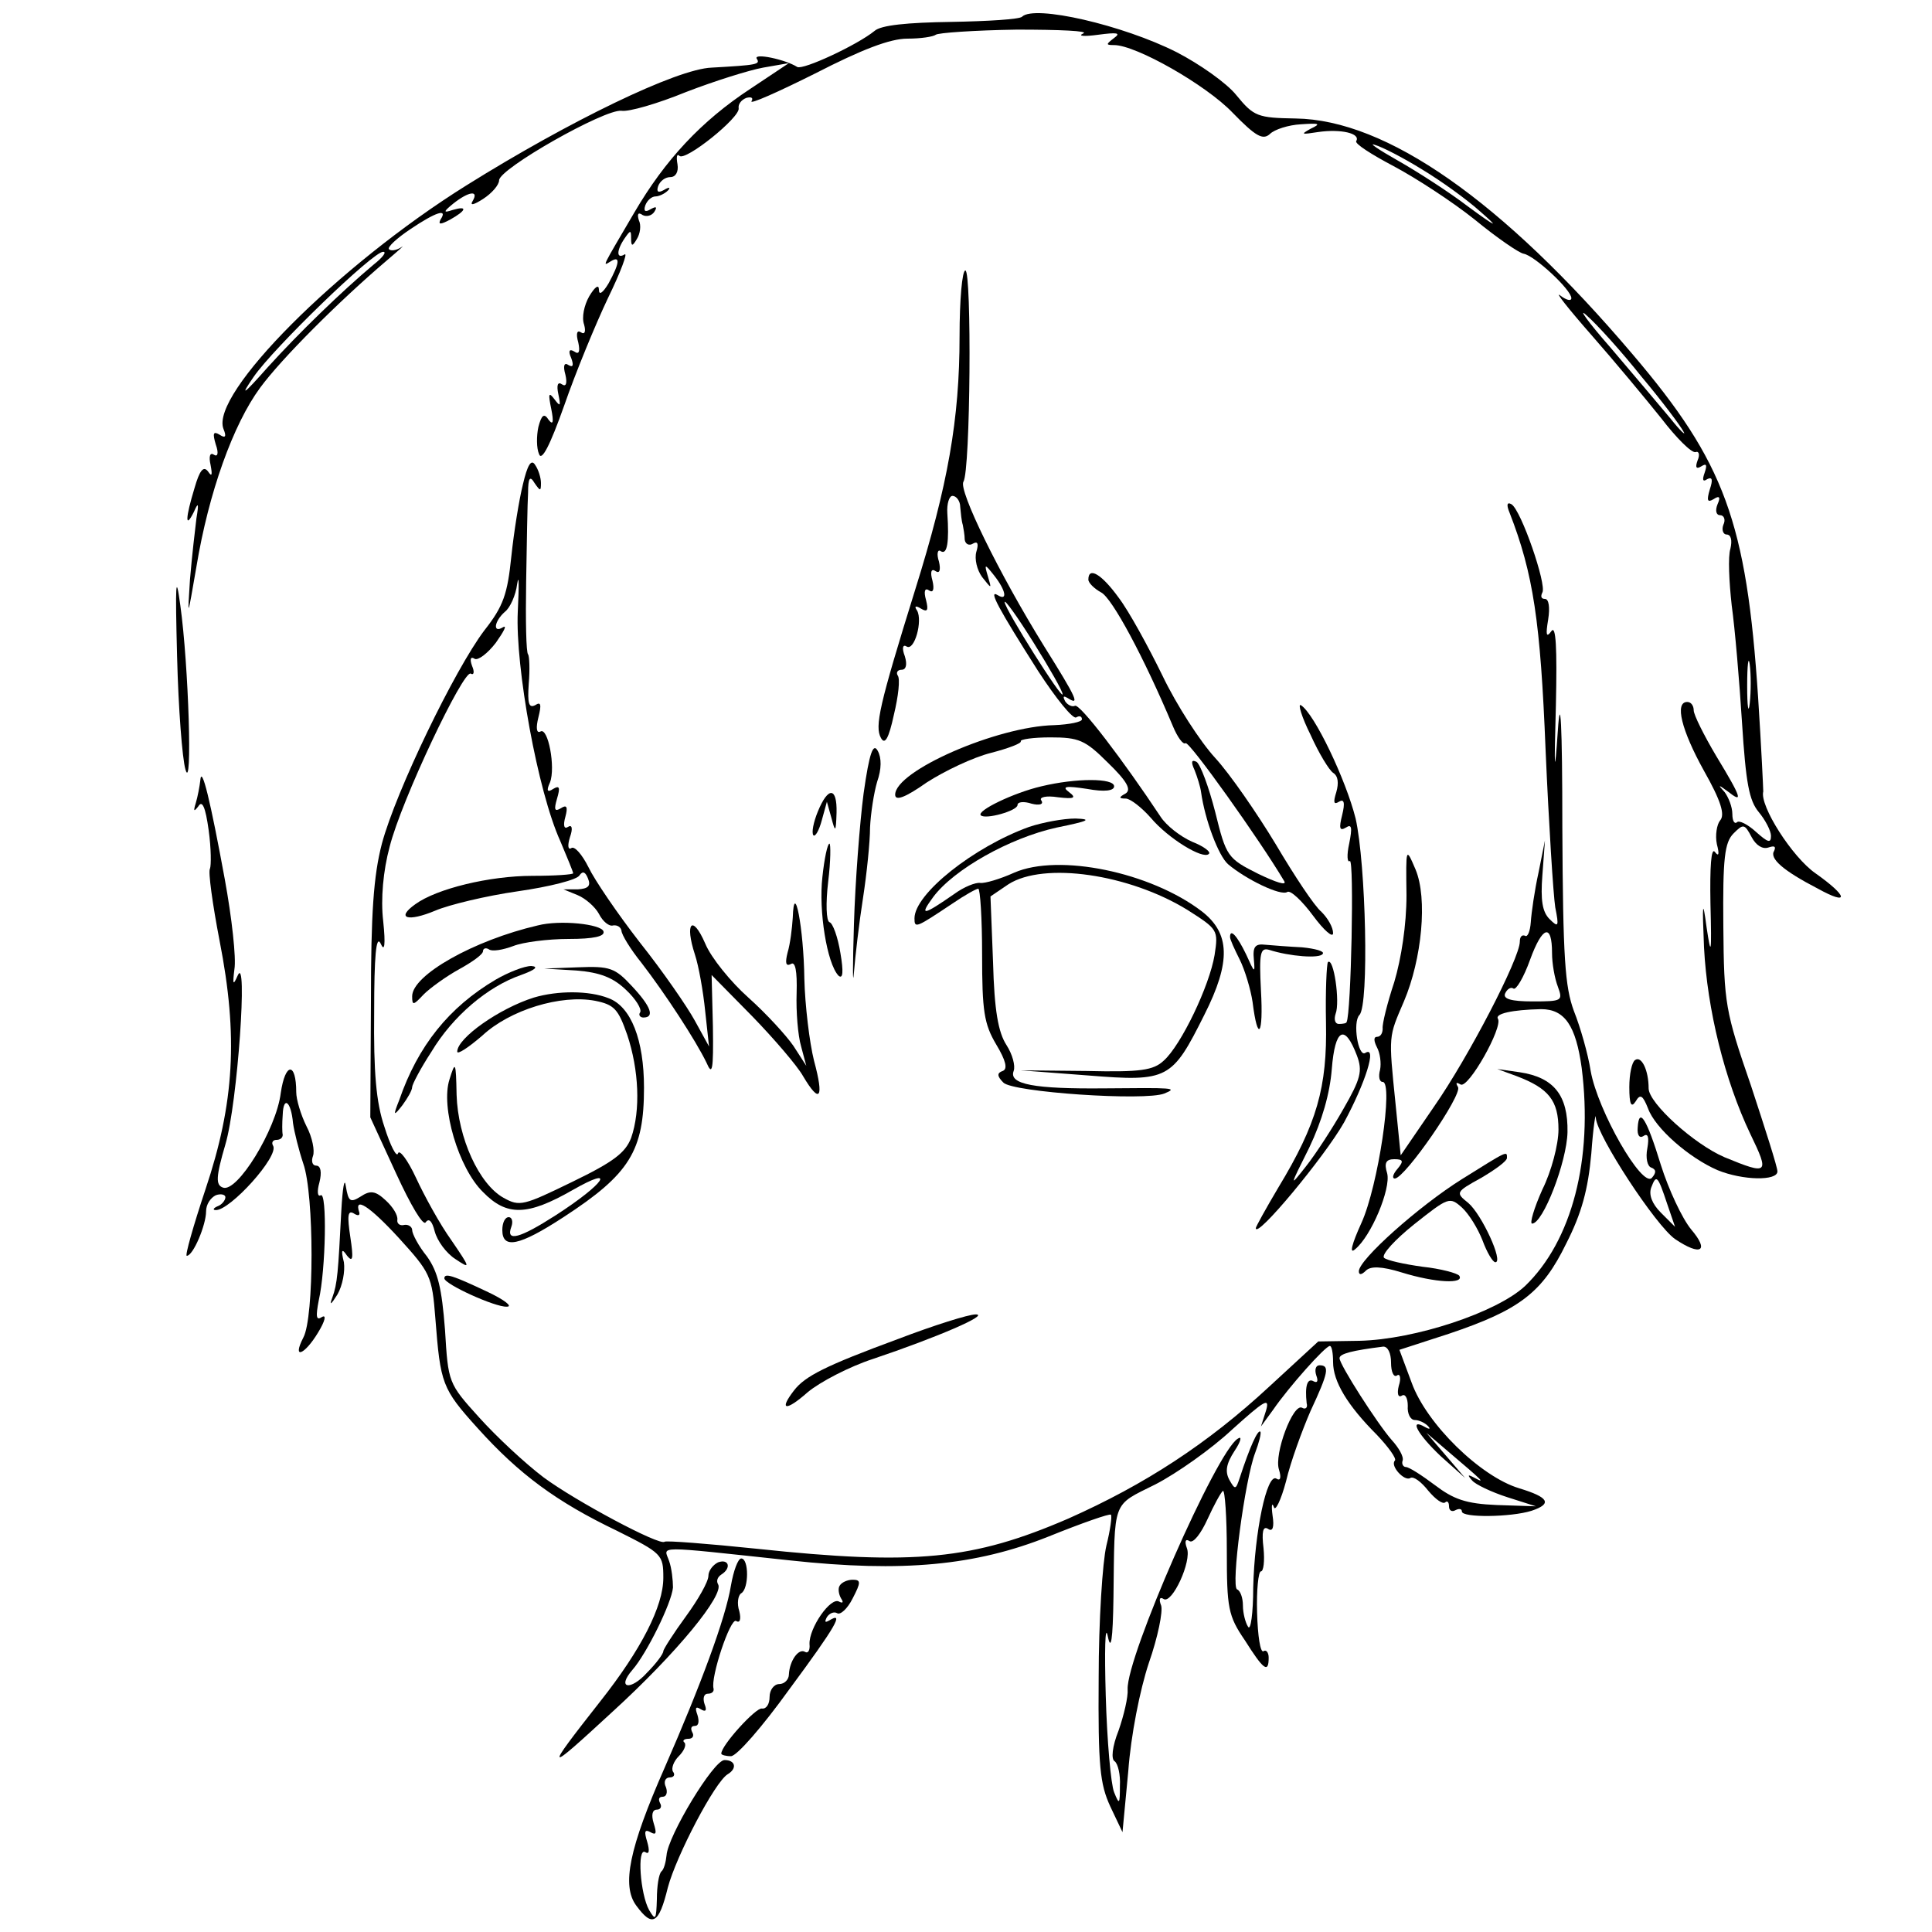 <?xml version="1.0" standalone="no"?>
<!DOCTYPE svg PUBLIC "-//W3C//DTD SVG 20010904//EN"
 "http://www.w3.org/TR/2001/REC-SVG-20010904/DTD/svg10.dtd">
<svg version="1.0" xmlns="http://www.w3.org/2000/svg"
 width="300pt" height="300pt" viewBox="0 0 300 300"
 preserveAspectRatio="xMidYMid meet">
<g transform="translate(0,300) scale(0.1,-0.1)"
fill="#000000" stroke="none">
<path d="M1587 2974 c-4 -4 -53 -7 -110 -8 -68 -1 -109 -5 -119 -14 -27 -22
-111 -61 -120 -56 -19 12 -68 22 -63 13 6 -9 1 -10 -70 -14 -54 -2 -221 -83
-381 -183 -200 -125 -398 -324 -377 -378 5 -12 3 -15 -6 -9 -10 6 -11 2 -6
-15 5 -14 3 -20 -3 -16 -6 4 -8 -3 -5 -16 3 -16 2 -19 -4 -10 -7 9 -13 2 -21
-26 -14 -46 -15 -65 -1 -37 7 16 8 14 4 -10 -2 -16 -7 -59 -10 -95 -4 -62 -4
-61 10 20 19 115 57 221 99 278 33 45 122 134 196 197 20 17 30 26 23 21 -8
-5 -16 -6 -19 -3 -3 3 12 17 33 31 40 27 59 33 47 15 -4 -8 0 -8 15 0 25 14
28 22 4 15 -15 -5 -15 -3 1 10 24 19 40 21 30 4 -5 -8 2 -6 16 3 14 9 25 22
25 29 0 18 164 111 190 108 11 -2 56 11 100 29 44 17 98 34 120 38 l40 7 -60
-40 c-76 -50 -132 -110 -180 -192 -51 -87 -50 -84 -37 -76 16 10 14 -3 -3 -34
-9 -15 -15 -19 -15 -10 0 9 -6 5 -15 -10 -8 -14 -12 -33 -8 -44 3 -11 1 -16
-5 -12 -6 4 -8 -2 -4 -16 3 -14 1 -19 -6 -14 -8 5 -10 1 -5 -10 4 -11 3 -15
-4 -11 -7 5 -9 -1 -5 -15 3 -13 1 -19 -5 -15 -7 5 -9 -1 -6 -15 4 -19 3 -20
-6 -8 -9 12 -10 9 -5 -15 4 -20 3 -26 -4 -17 -7 11 -11 8 -16 -11 -3 -14 -3
-33 1 -42 4 -12 17 13 39 75 18 52 49 127 68 167 20 41 31 71 26 68 -13 -8
-13 6 0 25 9 13 10 13 10 0 0 -13 2 -13 9 -1 5 8 7 21 3 29 -3 10 -1 13 6 8 6
-3 14 -1 18 5 5 8 3 9 -6 4 -8 -5 -11 -3 -8 6 3 8 10 14 16 14 5 0 14 4 19 9
5 5 2 6 -6 1 -9 -5 -12 -3 -9 6 3 8 11 14 19 14 8 0 13 8 11 20 -2 11 -1 17 3
13 9 -9 95 60 92 74 -1 6 4 13 12 16 8 2 11 0 8 -5 -4 -6 41 14 99 43 72 37
116 54 143 54 21 0 40 3 44 6 3 3 60 7 126 8 66 0 113 -2 103 -6 -9 -4 1 -5
23 -2 30 4 36 3 25 -5 -13 -10 -13 -11 0 -11 34 0 143 -62 184 -105 36 -37 47
-43 58 -33 7 7 29 14 48 15 29 2 32 1 15 -7 -16 -9 -14 -9 12 -5 35 5 66 -2
59 -14 -3 -4 24 -21 58 -39 34 -18 91 -55 126 -83 34 -28 69 -52 76 -53 17 -3
74 -56 74 -69 0 -5 -8 -3 -17 4 -10 8 12 -20 48 -61 36 -41 85 -100 109 -130
23 -30 47 -54 53 -52 5 2 7 -4 3 -13 -4 -11 -2 -14 6 -9 8 5 9 2 5 -10 -4 -11
-3 -15 4 -10 8 4 9 -1 4 -16 -5 -17 -4 -21 6 -15 9 6 11 3 6 -8 -4 -10 -2 -17
4 -17 6 0 9 -7 5 -15 -3 -8 0 -15 5 -15 7 0 9 -9 6 -22 -4 -12 -2 -52 2 -88 5
-36 12 -118 16 -182 6 -94 11 -121 26 -139 10 -12 19 -29 19 -37 0 -12 -5 -10
-23 6 -13 12 -27 19 -30 15 -4 -3 -7 3 -7 13 0 11 -6 26 -12 34 -11 12 -10 12
5 1 24 -19 22 -11 -18 55 -19 32 -35 64 -35 71 0 7 -4 13 -10 13 -20 0 -9 -44
26 -107 26 -46 33 -68 25 -77 -5 -6 -8 -23 -5 -37 4 -15 3 -20 -3 -12 -6 8 -8
-23 -7 -80 2 -79 1 -84 -6 -37 -6 45 -7 39 -4 -31 5 -97 32 -206 72 -290 30
-62 28 -64 -40 -36 -47 20 -118 84 -118 107 0 28 -11 51 -21 44 -5 -3 -9 -22
-9 -42 0 -27 3 -33 10 -22 7 12 11 9 19 -11 11 -31 64 -77 108 -96 39 -16 93
-17 93 -2 0 7 -19 66 -41 133 -40 116 -42 127 -43 248 -1 106 2 130 16 144 15
15 17 15 28 -6 7 -13 17 -19 26 -16 9 3 12 2 9 -5 -8 -12 14 -31 68 -59 49
-27 47 -12 -4 24 -36 25 -87 105 -81 127 0 4 -3 69 -8 146 -18 273 -52 365
-195 533 -202 238 -382 364 -523 366 -59 1 -65 3 -92 36 -15 19 -58 49 -93 67
-83 42 -221 74 -240 55z m621 -237 c30 -18 70 -47 90 -65 31 -27 27 -26 -18 7
-30 23 -80 55 -110 72 -30 17 -46 28 -35 24 11 -3 44 -20 73 -38z m-1628 -148
c-50 -42 -116 -106 -164 -159 -39 -44 -44 -47 -22 -15 31 45 186 195 201 194
6 0 -1 -9 -15 -20z m1969 -174 c32 -38 61 -77 65 -85 5 -8 -5 1 -20 20 -16 19
-58 69 -93 110 -36 41 -52 64 -37 50 16 -14 54 -56 85 -95z m168 -507 c-2 -18
-4 -6 -4 27 0 33 2 48 4 33 2 -15 2 -42 0 -60z"/>
<path d="M1490 2478 c0 -129 -18 -231 -69 -394 -56 -180 -63 -212 -53 -230 6
-11 12 -1 20 36 7 29 10 56 6 61 -3 5 0 9 6 9 7 0 9 8 5 21 -5 13 -3 19 3 15
12 -7 25 40 16 56 -5 7 -2 8 6 3 10 -6 12 -3 8 13 -4 14 -2 20 5 15 6 -4 8 2
5 15 -4 14 -2 20 5 15 6 -4 8 2 5 15 -4 12 -2 20 3 16 10 -6 13 15 10 59 -1
15 3 27 8 27 6 0 12 -8 12 -17 1 -10 2 -22 4 -28 1 -5 3 -16 3 -23 1 -7 7 -10
13 -6 7 4 9 0 5 -13 -3 -11 1 -28 9 -39 15 -19 15 -19 9 1 -6 20 -5 20 10 1
18 -23 21 -40 5 -30 -15 9 2 -22 63 -118 28 -43 54 -75 59 -72 5 3 9 2 9 -3 0
-4 -19 -8 -43 -9 -89 -2 -247 -71 -247 -108 0 -10 15 -5 49 19 28 18 72 39
100 46 27 7 48 15 46 18 -1 3 19 6 46 6 44 0 54 -4 89 -39 30 -29 37 -42 28
-48 -11 -6 -11 -8 0 -8 7 0 25 -14 39 -30 27 -32 81 -65 90 -56 4 3 -8 12 -26
19 -18 8 -40 25 -49 39 -57 86 -126 177 -133 172 -4 -2 -11 1 -15 7 -4 8 -3 9
4 5 19 -12 15 -2 -37 81 -70 113 -133 242 -125 255 11 17 13 328 3 328 -5 0
-9 -46 -9 -102z m160 -556 c0 -10 -89 131 -90 143 0 5 20 -23 45 -63 25 -40
45 -75 45 -80z"/>
<path d="M812 2248 c-6 -24 -14 -74 -18 -112 -6 -58 -12 -77 -42 -115 -46 -61
-137 -249 -159 -331 -13 -50 -17 -108 -17 -245 l-1 -180 40 -87 c23 -50 42
-82 46 -76 5 7 10 2 14 -14 4 -15 18 -34 32 -43 24 -16 24 -15 -6 29 -18 25
-42 69 -55 97 -13 28 -26 45 -28 38 -2 -7 -12 12 -21 41 -13 38 -17 85 -16
179 0 86 3 120 10 106 6 -14 8 -3 4 35 -4 34 0 78 10 115 18 72 115 276 126
269 5 -3 6 3 2 12 -4 11 -2 15 4 11 5 -3 20 8 33 25 12 17 18 28 11 24 -16
-10 -14 9 3 24 8 6 17 26 19 43 3 18 3 -2 1 -43 -4 -85 31 -279 66 -356 11
-26 20 -48 20 -50 0 -2 -28 -4 -63 -4 -67 0 -149 -20 -182 -44 -31 -22 -12
-28 31 -10 21 9 79 23 128 30 49 7 93 18 96 25 5 7 9 5 13 -5 5 -12 0 -16 -16
-17 l-22 0 22 -9 c12 -5 27 -18 33 -29 6 -12 16 -20 22 -18 7 1 12 -3 13 -8 0
-6 14 -29 31 -50 37 -48 84 -120 101 -155 9 -21 11 -13 10 56 l-2 80 63 -64
c34 -35 70 -77 79 -93 26 -44 33 -35 17 24 -7 28 -14 86 -15 127 -1 79 -16
156 -18 95 -1 -16 -4 -41 -8 -54 -4 -16 -3 -22 5 -18 7 5 10 -11 9 -45 -1 -29
2 -66 7 -83 l8 -30 -20 31 c-11 16 -42 50 -70 75 -27 24 -58 62 -67 84 -20 46
-32 32 -16 -17 6 -18 13 -58 16 -88 l6 -55 -22 40 c-12 22 -50 77 -85 121 -35
45 -71 98 -80 117 -10 20 -22 34 -27 30 -5 -3 -6 4 -2 17 5 14 3 20 -3 16 -6
-4 -8 2 -4 16 4 15 2 19 -7 13 -10 -6 -11 -2 -6 15 5 17 4 21 -6 15 -9 -6 -11
-3 -5 10 9 23 -3 87 -15 79 -6 -3 -7 6 -3 22 5 20 4 25 -5 19 -10 -5 -12 3
-10 33 2 23 1 43 -1 46 -3 2 -4 53 -3 113 1 59 2 122 3 138 0 23 3 27 10 15 9
-13 10 -13 10 0 0 8 -4 21 -9 28 -6 10 -12 0 -19 -30z"/>
<path d="M2344 2204 c37 -95 48 -169 56 -369 5 -115 12 -225 15 -244 6 -30 5
-32 -9 -18 -11 11 -14 29 -11 68 l4 54 -10 -50 c-6 -27 -11 -62 -12 -77 -1
-14 -5 -24 -9 -21 -5 2 -8 -2 -8 -9 0 -26 -80 -180 -133 -256 l-52 -76 -8 80
c-11 108 -11 103 13 159 28 66 37 160 18 205 -15 35 -15 35 -14 -40 0 -46 -8
-98 -19 -135 -11 -33 -19 -66 -18 -72 0 -7 -3 -13 -9 -13 -5 0 -5 -6 0 -16 5
-9 7 -25 5 -35 -3 -11 -1 -19 4 -19 17 0 -7 -162 -33 -219 -15 -33 -19 -49
-10 -41 25 20 56 94 50 118 -5 16 -2 22 11 22 14 0 15 -3 5 -15 -7 -8 -9 -15
-4 -15 16 1 105 130 98 142 -4 7 -3 8 4 4 12 -7 66 89 58 102 -5 8 22 14 67
15 37 0 54 -26 63 -91 18 -142 -15 -269 -88 -339 -44 -41 -171 -83 -257 -85
l-64 -1 -76 -70 c-96 -89 -193 -152 -312 -205 -148 -64 -238 -73 -483 -47 -77
8 -142 13 -144 11 -7 -7 -138 63 -188 100 -29 22 -73 63 -100 93 -48 53 -48
54 -53 136 -5 65 -11 90 -28 114 -13 16 -23 35 -23 41 0 5 -6 9 -12 8 -7 -2
-12 2 -11 8 1 7 -7 20 -18 30 -16 15 -24 16 -39 6 -16 -10 -19 -8 -23 16 -2
15 -5 -2 -7 -38 -5 -96 -6 -113 -14 -135 -5 -13 -2 -11 8 5 8 14 12 36 10 50
-5 20 -3 22 5 10 9 -11 10 -4 5 29 -5 33 -4 42 5 37 6 -4 10 -4 9 1 -9 26 15
11 61 -39 49 -54 52 -59 57 -125 8 -102 10 -109 66 -171 64 -71 122 -114 216
-159 70 -35 72 -37 72 -73 0 -44 -34 -111 -98 -192 -88 -112 -86 -113 18 -17
102 93 175 183 165 199 -3 5 -1 11 5 15 16 10 12 25 -5 19 -8 -4 -15 -13 -15
-21 0 -9 -16 -37 -35 -63 -19 -26 -35 -51 -35 -54 0 -4 -11 -19 -25 -33 -26
-29 -48 -25 -23 4 22 25 61 104 63 128 0 11 -2 30 -6 41 -8 24 -27 24 188 1
175 -19 288 -8 401 37 52 21 95 36 97 34 2 -2 -1 -24 -7 -48 -6 -25 -12 -117
-12 -205 -1 -138 2 -165 18 -200 l19 -40 9 95 c4 55 18 126 32 168 14 40 22
80 19 89 -4 10 -2 14 4 10 13 -8 44 59 36 79 -4 11 -2 15 4 11 6 -4 18 12 28
34 10 22 21 42 24 44 3 1 6 -40 6 -93 0 -89 2 -101 28 -139 29 -46 37 -52 37
-27 0 8 -4 13 -8 10 -5 -3 -9 24 -10 60 -1 35 2 64 6 64 4 0 6 16 4 36 -3 25
-1 35 7 30 7 -5 10 2 7 21 -2 15 -1 21 2 13 2 -8 11 10 19 40 7 30 25 79 38
109 28 60 30 71 14 71 -6 0 -8 -7 -5 -16 3 -8 2 -12 -4 -9 -10 6 -14 -7 -11
-34 2 -7 -2 -10 -7 -7 -14 8 -44 -72 -36 -96 4 -13 2 -18 -4 -14 -15 9 -34
-84 -36 -169 0 -40 -4 -68 -8 -61 -4 6 -8 21 -8 33 0 12 -4 23 -9 25 -10 4 12
170 28 212 6 16 10 31 8 33 -4 3 -16 -23 -32 -72 -6 -18 -7 -19 -16 -3 -7 13
-5 25 8 45 10 15 12 24 5 19 -33 -20 -173 -339 -171 -389 1 -12 -6 -41 -14
-64 -10 -25 -12 -45 -6 -48 5 -4 9 -21 8 -38 0 -29 -1 -30 -9 -10 -5 12 -11
80 -13 150 -2 70 -1 112 3 93 5 -25 8 -8 9 60 2 153 -3 141 65 175 33 17 87
55 119 85 50 45 59 51 53 30 l-8 -25 19 26 c24 35 81 99 88 99 3 0 5 -11 5
-25 0 -30 22 -67 68 -113 18 -19 31 -37 28 -40 -8 -8 15 -33 24 -27 5 3 17 -6
28 -20 11 -13 22 -21 26 -18 3 3 6 1 6 -6 0 -7 5 -9 10 -6 6 3 10 2 10 -2 0
-10 76 -9 108 1 33 11 27 21 -19 35 -60 18 -144 100 -167 164 l-19 51 77 25
c110 37 145 64 182 140 24 47 34 84 39 140 3 42 7 66 7 55 2 -28 93 -167 123
-188 40 -27 54 -19 25 15 -14 17 -35 62 -47 100 -22 72 -34 91 -36 58 -1 -12
3 -17 9 -13 7 5 9 -2 6 -19 -3 -15 0 -28 6 -30 8 -3 8 -8 1 -16 -15 -16 -84
104 -95 166 -4 26 -16 68 -26 93 -14 38 -17 82 -18 285 0 163 -3 211 -7 150
-5 -73 -6 -65 -3 40 2 90 0 125 -7 115 -8 -11 -9 -6 -5 18 3 19 1 32 -5 32 -6
0 -7 4 -4 10 7 12 -33 128 -48 137 -7 4 -8 -1 -3 -13z m66 -684 c0 -16 4 -39
9 -52 8 -22 7 -23 -39 -23 -34 0 -46 4 -43 12 3 7 9 11 13 8 4 -3 16 17 26 45
19 52 34 57 34 10z m179 -390 l12 -35 -22 22 c-14 14 -19 28 -15 39 8 21 10
19 25 -26z m-429 -246 c0 -14 4 -23 9 -20 5 4 7 -4 3 -16 -3 -12 -1 -19 5 -15
5 3 9 -4 9 -16 -1 -12 4 -22 11 -22 6 0 15 -4 20 -9 5 -5 3 -6 -4 -2 -26 15
-12 -11 24 -45 l38 -34 -30 35 -30 35 35 -30 c53 -45 57 -49 40 -40 -11 6 -12
5 -4 -4 5 -6 30 -18 55 -26 l44 -14 -61 2 c-48 2 -67 9 -96 31 -20 15 -40 28
-45 28 -4 0 -7 5 -5 10 2 6 -6 20 -17 32 -22 25 -81 117 -81 127 0 7 20 12 68
18 7 0 12 -10 12 -25z"/>
<path d="M275 1980 c2 -80 8 -158 13 -175 11 -38 5 162 -8 255 -7 52 -8 36 -5
-80z"/>
<path d="M1690 2100 c0 -5 9 -14 20 -20 17 -9 66 -100 111 -207 7 -17 16 -30
20 -27 6 3 115 -150 153 -214 5 -8 -13 -2 -40 11 -48 24 -50 27 -67 96 -10 39
-23 74 -29 78 -8 4 -9 0 -3 -13 4 -10 9 -26 10 -34 6 -43 27 -99 42 -112 27
-23 82 -50 92 -43 5 3 23 -14 40 -37 17 -23 31 -35 31 -27 0 9 -8 23 -18 33
-11 9 -42 56 -71 105 -29 48 -71 109 -94 134 -23 25 -60 82 -82 128 -22 45
-52 100 -68 121 -26 36 -47 49 -47 28z"/>
<path d="M2035 1859 c13 -29 29 -55 35 -59 8 -5 9 -16 5 -30 -5 -16 -4 -20 4
-15 8 5 10 -1 5 -21 -5 -20 -4 -25 6 -19 9 6 10 0 5 -25 -4 -18 -3 -30 1 -27
7 4 2 -238 -5 -250 0 -2 -6 -3 -12 -3 -6 0 -8 7 -5 16 7 18 -3 88 -12 80 -2
-3 -4 -45 -3 -94 2 -100 -14 -157 -74 -256 -19 -32 -35 -61 -35 -63 0 -18 107
111 137 164 33 61 52 120 33 108 -11 -7 -20 48 -9 59 15 16 10 234 -6 305 -15
60 -64 163 -85 176 -5 3 1 -18 15 -46z m72 -498 c9 -24 6 -36 -21 -83 -17 -30
-43 -70 -58 -89 -26 -33 -26 -33 5 29 20 42 32 84 35 122 5 63 20 71 39 21z"/>
<path d="M1341 1768 c-6 -46 -13 -137 -15 -203 -2 -66 -2 -100 0 -75 2 25 8
77 14 115 6 39 11 88 11 110 1 22 6 54 11 71 7 20 7 37 1 48 -7 13 -13 -2 -22
-66z"/>
<path d="M311 1788 c-1 -9 -4 -25 -7 -35 -4 -13 -3 -14 4 -5 6 10 11 -1 16
-37 4 -29 4 -55 2 -60 -3 -4 4 -55 15 -112 29 -148 23 -252 -22 -386 -19 -57
-32 -103 -29 -103 10 0 30 48 30 69 0 11 7 21 15 25 8 3 15 1 15 -3 0 -5 -6
-12 -12 -14 -7 -3 -8 -6 -3 -6 22 -1 99 84 89 100 -3 5 0 9 5 9 6 0 10 3 10 8
-1 4 -1 18 0 31 1 30 13 21 16 -13 2 -14 9 -42 16 -63 17 -48 17 -239 0 -270
-18 -35 2 -27 23 8 11 18 13 28 6 24 -9 -6 -10 0 -5 26 11 48 13 169 3 163 -5
-3 -6 6 -2 20 4 16 2 26 -5 26 -6 0 -8 7 -5 15 3 8 -1 29 -10 46 -9 18 -16 42
-16 53 0 47 -17 47 -24 -1 -7 -57 -68 -156 -90 -147 -11 4 -11 16 4 67 19 64
35 299 19 262 -7 -16 -8 -14 -5 10 3 17 -4 80 -15 140 -22 120 -36 179 -38
153z"/>
<path d="M1617 1779 c-43 -10 -101 -38 -94 -45 7 -7 57 7 57 16 0 5 10 6 22 2
12 -3 19 -1 15 5 -4 5 7 8 26 5 25 -3 29 -1 17 8 -12 9 -5 10 28 5 27 -5 42
-3 42 4 0 13 -59 13 -113 0z"/>
<path d="M1270 1740 c-7 -17 -10 -33 -7 -37 3 -3 9 8 13 23 l8 29 7 -25 c6
-23 7 -23 8 8 1 40 -13 41 -29 2z"/>
<path d="M1598 1716 c-86 -31 -178 -104 -178 -142 0 -16 2 -15 59 23 19 13 37
23 40 23 3 0 6 -46 6 -102 0 -88 3 -108 22 -140 15 -25 18 -38 10 -41 -9 -3
-9 -8 1 -18 14 -15 220 -29 250 -17 22 9 14 9 -94 8 -107 -1 -148 6 -140 27 3
8 -2 26 -11 40 -13 20 -19 54 -21 129 l-4 102 28 19 c55 35 187 16 278 -40 47
-30 48 -31 42 -70 -8 -48 -52 -140 -79 -164 -16 -15 -36 -18 -120 -16 l-102 1
105 -8 c124 -10 130 -6 180 94 42 83 40 127 -4 161 -80 61 -222 90 -291 60
-22 -10 -46 -17 -53 -16 -7 1 -25 -6 -40 -17 -49 -34 -55 -35 -33 -5 32 43
119 92 192 108 49 10 56 13 29 14 -19 0 -51 -6 -72 -13z"/>
<path d="M1277 1638 c-6 -52 7 -134 25 -153 7 -6 8 6 3 35 -4 25 -12 47 -17
48 -5 2 -6 29 -2 63 4 32 4 59 2 59 -3 0 -8 -23 -11 -52z"/>
<path d="M835 1563 c-99 -23 -195 -77 -195 -110 0 -15 2 -14 18 3 10 10 35 28
55 39 20 11 37 23 37 28 0 4 4 6 9 3 5 -4 22 -1 38 5 15 6 54 11 86 11 39 0
57 4 54 12 -4 11 -67 18 -102 9z"/>
<path d="M1910 1545 c0 -4 7 -19 15 -35 8 -16 17 -46 20 -66 8 -64 17 -52 13
18 -3 59 -1 67 13 63 31 -10 79 -14 83 -6 3 4 -12 8 -32 10 -20 1 -46 3 -57 4
-16 2 -20 -3 -18 -23 2 -22 1 -21 -12 8 -14 29 -25 41 -25 27z"/>
<path d="M770 1479 c-73 -43 -121 -103 -150 -187 -10 -25 -9 -26 5 -8 8 11 15
23 15 28 0 4 13 29 30 55 33 55 87 101 139 119 22 8 28 13 16 14 -11 0 -36
-10 -55 -21z"/>
<path d="M895 1493 c37 -3 57 -11 77 -30 15 -14 25 -30 22 -35 -3 -4 0 -8 5
-8 18 0 12 17 -18 49 -26 28 -34 31 -83 29 l-53 -2 50 -3z"/>
<path d="M829 1451 c-54 -17 -119 -63 -119 -84 0 -5 17 6 39 25 43 40 122 64
175 54 30 -6 36 -13 50 -53 18 -54 21 -117 6 -160 -9 -23 -27 -37 -91 -68 -76
-37 -82 -39 -107 -25 -38 21 -71 93 -73 160 -1 52 -2 53 -11 24 -14 -43 14
-138 52 -175 37 -38 69 -37 139 3 70 40 50 10 -26 -39 -56 -36 -78 -42 -69
-18 3 8 1 15 -4 15 -6 0 -10 -9 -10 -20 0 -30 26 -25 95 20 103 67 125 103
125 201 0 74 -20 126 -55 139 -30 12 -79 12 -116 1z"/>
<path d="M2355 1329 c50 -19 65 -38 65 -83 0 -23 -11 -65 -25 -93 -13 -29 -20
-53 -16 -53 17 0 54 96 55 142 1 57 -21 85 -74 93 l-35 5 30 -11z"/>
<path d="M2270 1169 c-67 -42 -160 -125 -160 -143 0 -6 4 -6 11 1 7 7 24 7 56
-3 52 -16 97 -18 89 -5 -3 4 -29 11 -57 14 -29 4 -56 10 -60 14 -4 5 17 28 47
52 53 42 55 43 74 26 11 -10 25 -33 32 -51 7 -19 16 -34 20 -34 13 0 -21 74
-42 92 -20 16 -20 17 20 39 22 13 40 26 40 31 0 11 2 12 -70 -33z"/>
<path d="M690 1015 c0 -9 79 -45 97 -44 10 0 -4 11 -32 24 -51 24 -65 29 -65
20z"/>
<path d="M1395 921 c-114 -42 -145 -58 -162 -80 -24 -31 -13 -33 21 -3 19 16
65 40 102 52 98 33 182 69 159 69 -11 0 -65 -17 -120 -38z"/>
<path d="M1135 538 c-8 -50 -47 -155 -103 -283 -55 -125 -67 -183 -44 -214 25
-34 35 -29 49 28 13 49 73 164 93 176 15 9 12 22 -5 22 -17 0 -88 -118 -90
-148 -1 -10 -4 -22 -8 -25 -4 -4 -7 -23 -7 -43 -1 -32 -2 -34 -12 -17 -14 25
-19 98 -6 90 6 -4 7 2 3 16 -5 16 -4 20 5 15 9 -5 10 -2 5 14 -4 13 -2 21 5
21 6 0 8 5 5 10 -3 6 -2 10 4 10 6 0 8 7 5 15 -4 8 -1 15 6 15 6 0 9 4 5 9 -3
5 1 16 9 24 8 8 12 17 9 21 -4 3 -1 6 6 6 7 0 9 5 6 10 -3 6 -2 10 4 10 6 0 7
7 4 17 -4 11 -3 14 5 9 8 -5 10 -2 6 8 -3 9 -1 16 5 16 6 0 10 3 9 8 -5 17 26
110 35 105 6 -4 8 3 5 15 -4 12 -2 25 3 28 12 7 12 54 0 54 -5 0 -12 -19 -16
-42z"/>
<path d="M1304 538 c-3 -4 -2 -13 2 -20 4 -6 3 -8 -3 -5 -13 8 -47 -41 -46
-66 1 -9 -2 -15 -7 -12 -10 6 -24 -14 -25 -35 0 -8 -7 -15 -15 -15 -8 0 -15
-9 -15 -20 0 -11 -5 -19 -12 -18 -9 2 -63 -57 -63 -70 0 -2 7 -4 15 -4 9 0 49
46 90 103 74 100 86 122 63 108 -7 -4 -8 -3 -4 5 4 6 11 9 16 6 5 -3 16 7 24
23 13 25 13 29 0 29 -8 0 -17 -4 -20 -9z"/>
</g>
</svg>
